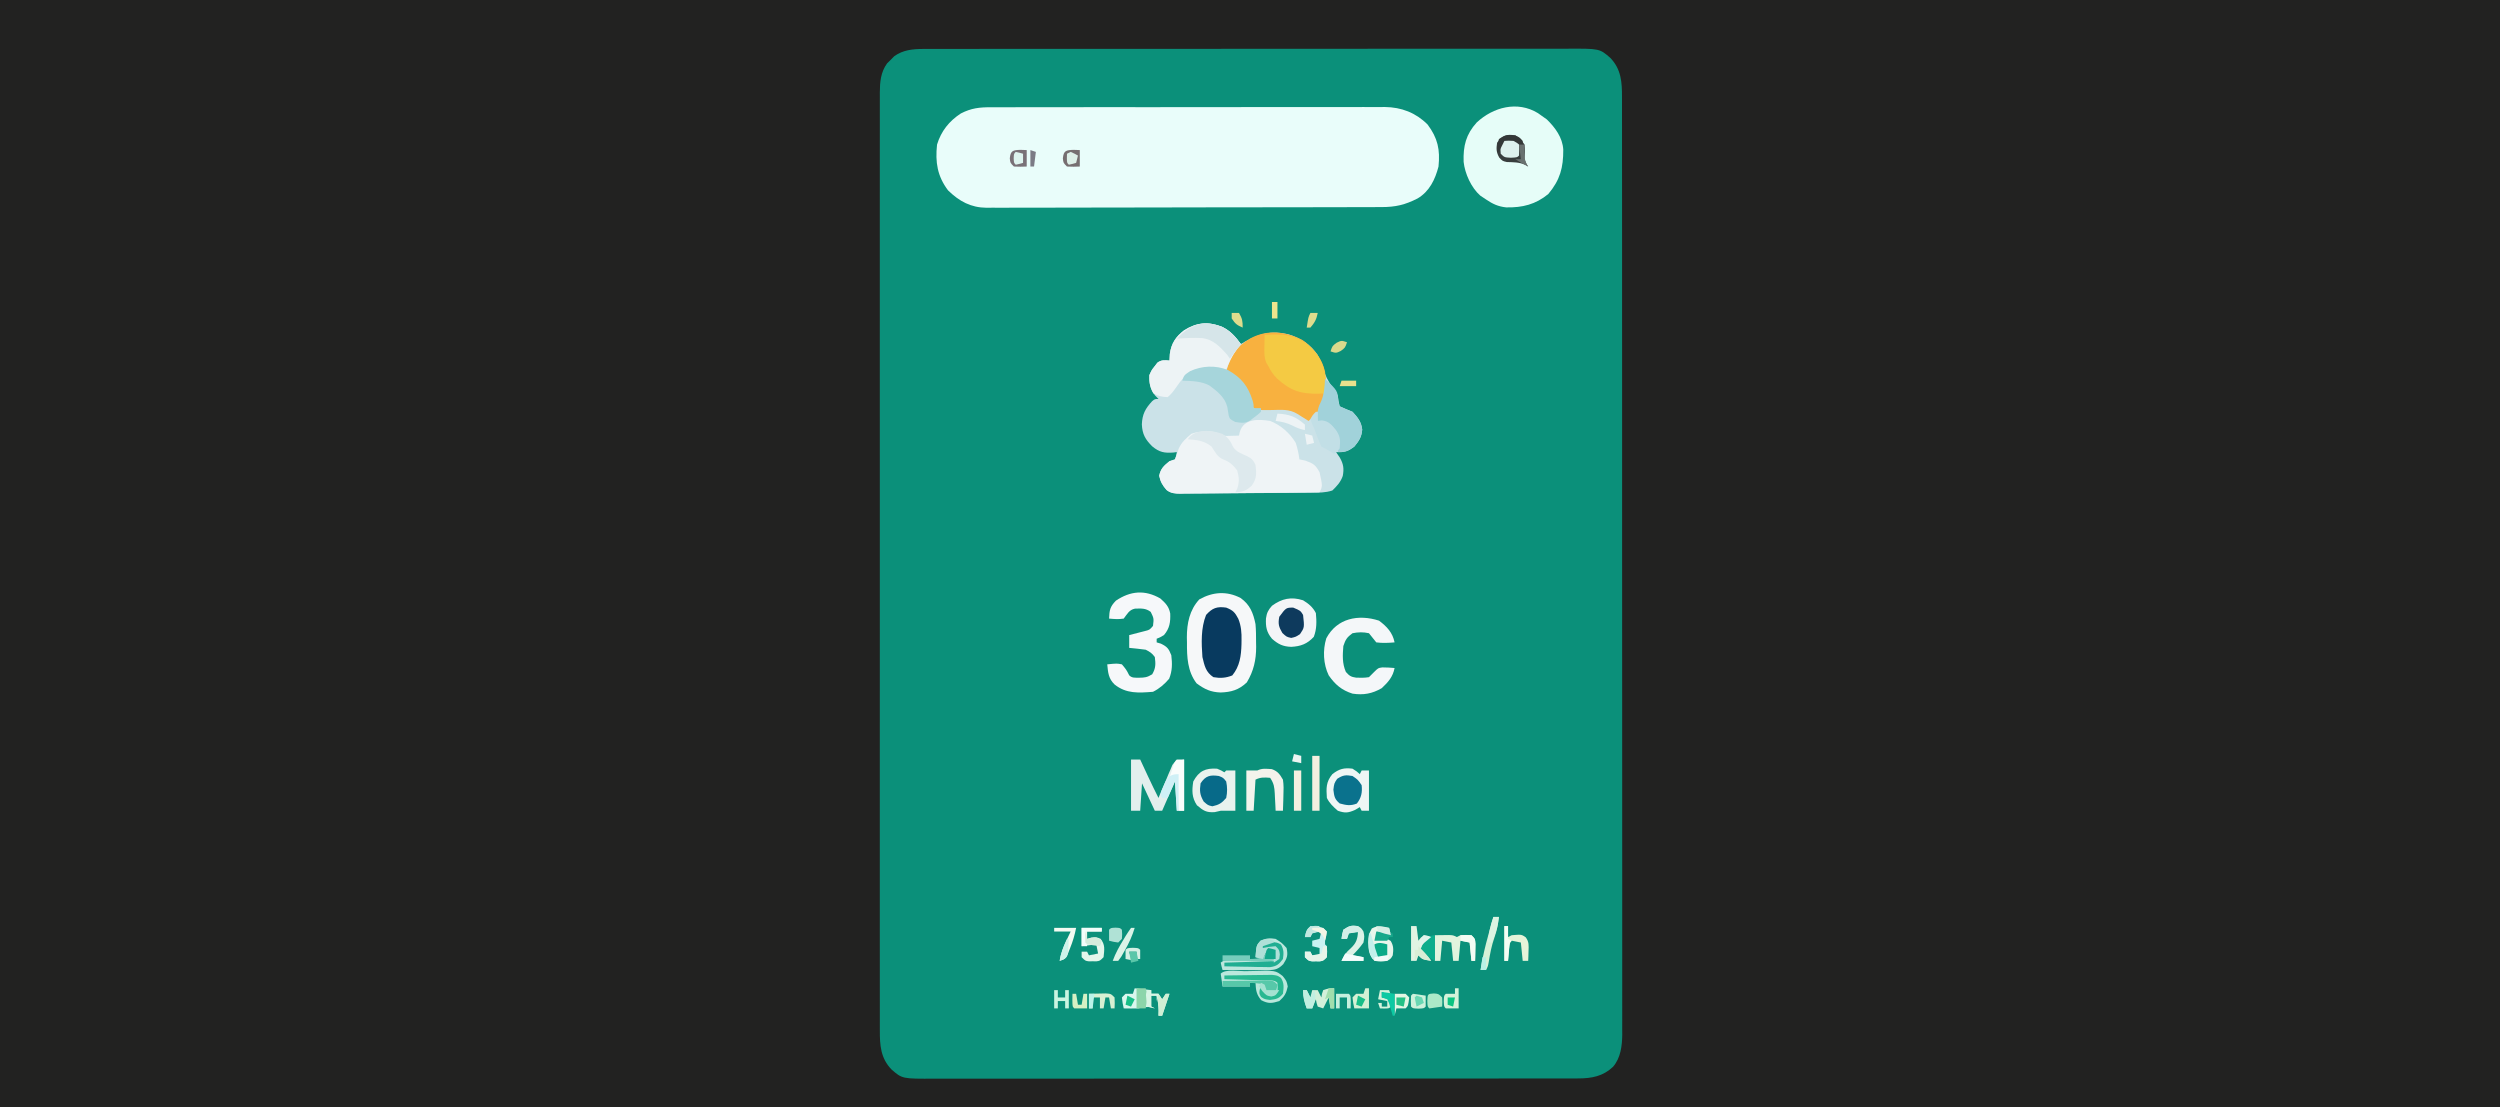 <?xml version="1.0" encoding="UTF-8"?>
<svg version="1.1" xmlns="http://www.w3.org/2000/svg" width="1366" height="605">
<rect width="100%" height="100%" fill="#333333" stroke="none"/>
<path d="M0 0 C450.78 0 901.56 0 1366 0 C1366 199.65 1366 399.3 1366 605 C915.22 605 464.44 605 0 605 C0 405.35 0 205.7 0 0 Z " fill="#222221" transform="translate(0,0)"/>
<path d="M0 0 C1.301 -0.006 2.601 -0.012 3.942 -0.018 C5.373 -0.014 6.804 -0.01 8.236 -0.006 C9.766 -0.009 11.295 -0.013 12.825 -0.018 C17.022 -0.028 21.219 -0.026 25.416 -0.022 C29.945 -0.019 34.474 -0.028 39.003 -0.036 C47.873 -0.048 56.743 -0.05 65.613 -0.048 C72.823 -0.046 80.033 -0.048 87.243 -0.052 C88.782 -0.053 88.782 -0.053 90.352 -0.054 C92.437 -0.055 94.521 -0.056 96.606 -0.058 C116.156 -0.068 135.705 -0.066 155.255 -0.06 C173.138 -0.055 191.021 -0.066 208.904 -0.085 C227.268 -0.105 245.632 -0.113 263.996 -0.109 C274.306 -0.107 284.615 -0.11 294.924 -0.124 C303.701 -0.136 312.477 -0.137 321.254 -0.125 C325.731 -0.119 330.208 -0.118 334.685 -0.13 C338.786 -0.141 342.886 -0.138 346.987 -0.124 C348.468 -0.121 349.949 -0.124 351.43 -0.132 C369.378 -0.222 369.378 -0.222 375.238 4.882 C381.194 11.042 381.668 18.17 381.624 26.337 C381.627 27.233 381.631 28.13 381.634 29.054 C381.642 32.063 381.636 35.072 381.63 38.081 C381.633 40.258 381.637 42.436 381.642 44.613 C381.652 50.6 381.65 56.587 381.646 62.574 C381.643 69.029 381.652 75.485 381.66 81.94 C381.673 94.588 381.674 107.236 381.672 119.884 C381.67 130.163 381.672 140.442 381.676 150.72 C381.677 152.197 381.678 153.673 381.678 155.15 C381.679 157.375 381.68 159.6 381.681 161.825 C381.689 182.514 381.694 203.202 381.689 223.891 C381.689 224.671 381.689 225.451 381.689 226.255 C381.688 230.208 381.687 234.161 381.686 238.114 C381.686 239.292 381.686 239.292 381.686 240.493 C381.686 242.081 381.685 243.669 381.685 245.256 C381.68 269.962 381.687 294.668 381.706 319.374 C381.727 347.13 381.737 374.887 381.733 402.643 C381.733 405.602 381.733 408.562 381.732 411.521 C381.732 412.25 381.732 412.978 381.732 413.729 C381.731 424.731 381.737 435.732 381.748 446.733 C381.76 459.245 381.761 471.756 381.749 484.267 C381.743 490.652 381.742 497.037 381.754 503.422 C381.765 509.266 381.762 515.109 381.748 520.953 C381.745 523.068 381.748 525.183 381.756 527.298 C381.766 530.173 381.757 533.046 381.744 535.921 C381.752 536.742 381.759 537.564 381.767 538.41 C381.708 544.64 380.937 551.271 376.742 556.146 C371.327 561.306 365.103 562.503 357.74 562.509 C356.439 562.515 355.138 562.521 353.798 562.527 C352.367 562.523 350.935 562.519 349.504 562.515 C347.974 562.518 346.444 562.522 344.914 562.527 C340.717 562.537 336.521 562.535 332.324 562.531 C327.795 562.528 323.266 562.537 318.737 562.545 C309.866 562.557 300.996 562.559 292.126 562.557 C284.916 562.555 277.706 562.557 270.497 562.561 C268.957 562.562 268.957 562.562 267.387 562.563 C265.303 562.564 263.218 562.565 261.133 562.566 C241.584 562.577 222.034 562.575 202.485 562.569 C184.602 562.564 166.719 562.575 148.835 562.594 C130.471 562.614 112.107 562.622 93.743 562.618 C83.434 562.616 73.124 562.619 62.815 562.633 C54.039 562.645 45.262 562.646 36.486 562.634 C32.009 562.628 27.532 562.627 23.055 562.639 C18.954 562.65 14.853 562.647 10.752 562.633 C9.271 562.63 7.79 562.632 6.309 562.64 C-11.639 562.731 -11.639 562.731 -17.499 557.627 C-23.457 551.465 -23.928 544.336 -23.882 536.167 C-23.885 535.269 -23.888 534.372 -23.891 533.447 C-23.898 530.436 -23.891 527.426 -23.884 524.415 C-23.887 522.236 -23.89 520.057 -23.894 517.878 C-23.902 511.887 -23.898 505.897 -23.892 499.906 C-23.887 493.446 -23.894 486.987 -23.9 480.527 C-23.908 468.604 -23.907 456.68 -23.902 444.756 C-23.897 433.741 -23.895 422.726 -23.898 411.711 C-23.898 410.98 -23.898 410.25 -23.898 409.497 C-23.899 406.532 -23.9 403.567 -23.9 400.601 C-23.906 372.782 -23.901 344.962 -23.89 317.142 C-23.881 292.423 -23.881 267.703 -23.891 242.984 C-23.902 215.215 -23.906 187.447 -23.9 159.678 C-23.899 156.718 -23.898 153.758 -23.898 150.798 C-23.898 150.069 -23.898 149.341 -23.897 148.59 C-23.895 137.581 -23.898 126.573 -23.903 115.564 C-23.909 103.048 -23.907 90.531 -23.896 78.015 C-23.891 71.626 -23.889 65.238 -23.896 58.849 C-23.902 53.004 -23.898 47.159 -23.888 41.314 C-23.885 39.196 -23.887 37.079 -23.891 34.961 C-23.897 32.088 -23.891 29.215 -23.882 26.342 C-23.887 25.516 -23.891 24.689 -23.896 23.837 C-23.858 18.031 -23.421 12.745 -19.931 7.891 C-19.275 7.248 -18.619 6.605 -17.943 5.942 C-16.978 4.958 -16.978 4.958 -15.994 3.954 C-11.191 0.5 -5.777 0.004 0 0 Z " fill="#0B907A" transform="translate(504.63,26.746)"/>
<path d="M0 0 C1.419 -0.008 1.419 -0.008 2.868 -0.016 C6.029 -0.031 9.19 -0.023 12.351 -0.016 C14.621 -0.022 16.892 -0.029 19.162 -0.037 C25.323 -0.055 31.485 -0.054 37.646 -0.048 C42.792 -0.045 47.939 -0.051 53.085 -0.057 C65.924 -0.072 78.762 -0.068 91.6 -0.056 C102.735 -0.046 113.87 -0.059 125.004 -0.083 C136.451 -0.108 147.899 -0.117 159.346 -0.111 C165.767 -0.107 172.188 -0.11 178.609 -0.127 C184.649 -0.142 190.689 -0.138 196.73 -0.12 C198.943 -0.116 201.156 -0.119 203.369 -0.13 C206.398 -0.143 209.426 -0.131 212.455 -0.114 C213.324 -0.123 214.192 -0.133 215.088 -0.143 C224.13 -0.035 232.006 2.976 238.418 9.388 C244.035 16.878 245.35 23.147 244.418 32.388 C242.587 39.463 239.466 46 232.98 49.825 C226.18 53.304 220.951 54.536 213.303 54.535 C212.359 54.539 211.415 54.542 210.442 54.546 C207.264 54.557 204.086 54.561 200.907 54.565 C198.634 54.571 196.361 54.578 194.088 54.585 C187.902 54.602 181.716 54.613 175.53 54.621 C171.666 54.626 167.802 54.632 163.939 54.638 C153.239 54.655 142.539 54.67 131.839 54.677 C129.063 54.679 126.286 54.681 123.51 54.683 C122.82 54.683 122.13 54.684 121.419 54.684 C110.244 54.693 99.069 54.718 87.894 54.75 C76.417 54.784 64.941 54.801 53.464 54.805 C47.022 54.807 40.58 54.816 34.137 54.841 C28.076 54.864 22.015 54.869 15.953 54.858 C13.729 54.858 11.506 54.864 9.282 54.878 C6.244 54.896 3.206 54.889 0.167 54.875 C-0.71 54.886 -1.587 54.897 -2.491 54.909 C-11.124 54.819 -17.422 51.411 -23.582 45.388 C-29.427 37.615 -30.617 30.035 -29.582 20.388 C-27.36 13.056 -22.978 7.559 -16.582 3.388 C-10.884 0.451 -6.357 -0.044 0 0 Z " fill="#E9FDFA" transform="translate(541.582,58.612)"/>
<path d="M0 0 C4.554 2.213 7.395 5.365 10.312 9.438 C11.051 9.004 11.79 8.571 12.551 8.125 C20.878 3.554 26.862 2.006 36.164 4.07 C43.074 6.183 48.181 9.449 52.312 15.438 C53.762 18.663 54.947 21.903 56.086 25.25 C57.581 29.136 59.677 32.159 62.113 35.504 C63.312 37.438 63.312 37.438 63.75 40.812 C63.936 41.679 64.121 42.545 64.312 43.438 C66.608 44.521 68.947 45.515 71.312 46.438 C74.205 49.558 76.141 51.928 76.625 56.188 C76.227 60.323 74.936 62.247 72.312 65.438 C68.894 68.067 66.607 68.806 62.312 68.438 C62.993 69.427 63.674 70.418 64.375 71.438 C66.393 75.004 66.753 77.498 65.996 81.508 C64.784 84.929 62.907 86.905 60.312 89.438 C56.568 90.686 53.059 90.617 49.157 90.646 C48.326 90.656 47.494 90.666 46.638 90.676 C43.886 90.706 41.135 90.727 38.383 90.746 C37.443 90.753 36.503 90.759 35.535 90.766 C30.563 90.799 25.59 90.823 20.618 90.843 C16.501 90.86 12.385 90.895 8.268 90.945 C3.298 91.005 -1.672 91.036 -6.642 91.046 C-8.536 91.054 -10.43 91.073 -12.324 91.102 C-14.974 91.141 -17.622 91.142 -20.273 91.135 C-21.054 91.155 -21.836 91.175 -22.641 91.195 C-25.567 91.156 -27.949 91.023 -30.295 89.163 C-32.499 86.642 -33.642 84.663 -34.312 81.375 C-33.474 77.436 -31.77 75.947 -28.688 73.438 C-27.203 72.942 -27.203 72.942 -25.688 72.438 C-24.954 70.422 -24.954 70.422 -24.688 68.438 C-25.244 68.519 -25.801 68.6 -26.375 68.684 C-31.382 69.098 -34.211 68.58 -38.125 65.312 C-41.877 61.576 -43.55 58.686 -43.777 53.309 C-43.562 47.77 -41.886 44.689 -38.16 40.652 C-36.688 39.438 -36.688 39.438 -34.688 39.438 C-35.327 38.778 -35.966 38.117 -36.625 37.438 C-39.148 33.768 -39.93 30.873 -39.688 26.438 C-38.438 23.625 -38.438 23.625 -36.688 21.438 C-36.234 20.839 -35.78 20.241 -35.312 19.625 C-33.072 17.987 -31.391 18.218 -28.688 18.438 C-28.626 17.262 -28.564 16.086 -28.5 14.875 C-27.734 9.091 -25.278 5.426 -20.672 1.891 C-13.685 -2.458 -7.658 -2.95 0 0 Z " fill="#CBE2E8" transform="translate(667.688,178.562)"/>
<path d="M0 0 C5.793 2.242 10.811 6.682 14 12 C14.986 14.972 15.592 17.898 16 21 C17.073 21.227 18.145 21.454 19.25 21.688 C23.547 23.191 24.814 24.048 27 28 C28.679 35.642 28.679 35.642 27 39 C16.395 39.139 5.79 39.246 -4.815 39.311 C-9.74 39.342 -14.664 39.385 -19.589 39.453 C-24.341 39.518 -29.094 39.554 -33.847 39.569 C-35.66 39.58 -37.473 39.602 -39.285 39.634 C-41.826 39.678 -44.364 39.684 -46.905 39.681 C-47.654 39.703 -48.403 39.724 -49.174 39.747 C-52.031 39.713 -54.311 39.552 -56.589 37.726 C-58.796 35.201 -59.953 33.232 -60.625 29.938 C-59.787 25.999 -58.083 24.509 -55 22 C-54.01 21.67 -53.02 21.34 -52 21 C-51.306 19.051 -50.615 17.1 -49.949 15.141 C-48.352 11.54 -45.981 9.546 -43 7 C-40.089 6.03 -38.098 5.835 -35.062 5.812 C-34.208 5.798 -33.353 5.784 -32.473 5.77 C-29.824 6.016 -28.349 6.819 -26 8 C-23.638 8.24 -23.638 8.24 -21.25 8.125 C-20.051 8.098 -20.051 8.098 -18.828 8.07 C-17.923 8.036 -17.923 8.036 -17 8 C-16.811 7.08 -16.811 7.08 -16.617 6.141 C-14.443 -1.399 -6.388 -1.023 0 0 Z " fill="#EFF4F6" transform="translate(694,230)"/>
<path d="M0 0 C0.826 0.59 0.826 0.59 1.668 1.191 C2.72 1.934 3.772 2.676 4.855 3.441 C9.436 7.92 13.428 13.323 13.836 19.898 C13.898 29.778 12.096 36.517 5.668 44.191 C-1.276 49.919 -8.472 51.673 -17.363 51.508 C-21.709 51.045 -24.754 49.628 -28.332 47.191 C-29.91 46.14 -29.91 46.14 -31.52 45.066 C-36.439 40.765 -39.92 33.06 -40.605 26.625 C-40.899 17.97 -39.35 11.647 -33.465 5.121 C-24.443 -3.269 -11.217 -6.864 0 0 Z " fill="#E6FDF8" transform="translate(840.332,61.809)"/>
<path d="M0 0 C5.867 4.361 10.288 9.819 12 17 C12.88 24.981 12.986 32.389 8 39 C6.414 40.828 4.815 42.386 3 44 C2.169 43.476 2.169 43.476 1.32 42.941 C0.596 42.486 -0.129 42.031 -0.875 41.562 C-1.594 41.11 -2.314 40.658 -3.055 40.191 C-7.613 37.4 -11.872 37.946 -17.059 38.039 C-24.804 38.125 -24.804 38.125 -27 37 C-28.125 34.672 -28.125 34.672 -29 31.75 C-31.617 23.938 -34.821 20.728 -42 17 C-39.569 8.547 -36.811 3.595 -29 -1 C-19.605 -6.158 -9.31 -5.007 0 0 Z " fill="#F8B13F" transform="translate(712,186)"/>
<path d="M0 0 C5.15 3.708 6.879 8.159 8.125 14.25 C8.425 17.546 8.45 20.817 8.438 24.125 C8.454 24.972 8.47 25.819 8.486 26.691 C8.492 33.841 7.113 39.984 3.375 46.125 C-0.985 50.243 -5.091 51.423 -10.938 51.625 C-16.333 51.445 -19.749 49.829 -24.062 46.625 C-29.044 40.097 -29.373 32.239 -29.312 24.312 C-29.332 23.388 -29.352 22.463 -29.373 21.51 C-29.368 13.827 -27.908 6.529 -22.562 0.75 C-15.168 -3.377 -7.573 -3.93 0 0 Z " fill="#F6F8F9" transform="translate(677.875,326.75)"/>
<path d="M0 0 C4.554 2.213 7.395 5.365 10.312 9.438 C9.549 10.448 8.786 11.459 8 12.5 C5.489 15.995 3.865 19.433 2.312 23.438 C1.323 23.391 0.333 23.345 -0.688 23.297 C-11.396 22.765 -11.396 22.765 -20.688 27.438 C-22.403 29.393 -23.915 31.374 -25.363 33.535 C-26.683 35.431 -27.9 36.971 -29.688 38.438 C-32.726 38.311 -34.867 37.918 -37.5 36.375 C-39.405 33.268 -39.814 30.015 -39.688 26.438 C-38.438 23.625 -38.438 23.625 -36.688 21.438 C-36.234 20.839 -35.78 20.241 -35.312 19.625 C-33.072 17.987 -31.391 18.218 -28.688 18.438 C-28.626 17.262 -28.564 16.086 -28.5 14.875 C-27.734 9.091 -25.278 5.426 -20.672 1.891 C-13.685 -2.458 -7.658 -2.95 0 0 Z " fill="#EDF3F5" transform="translate(667.688,178.562)"/>
<path d="M0 0 C2.841 2.539 4.702 4.392 5.41 8.215 C5.589 12.886 5.117 16.326 2 20 C-0.188 21.312 -0.188 21.312 -2 22 C-2 22.66 -2 23.32 -2 24 C-0.855 24.34 -0.855 24.34 0.312 24.688 C3.774 26.378 4.579 27.41 6 31 C6.55 35.581 6.586 39.581 4.812 43.875 C2.259 46.869 -0.471 49.235 -4 51 C-11.924 51.627 -18.616 52.107 -25 47 C-28.342 43.77 -28.564 40.53 -29 36 C-23.729 35.473 -23.729 35.473 -21 36 C-18.562 38.938 -18.562 38.938 -17 42 C-15.431 43.569 -13.859 43.245 -11.688 43.312 C-8.484 43.261 -7.232 43.141 -4.438 41.438 C-2.46 38.085 -2.513 35.825 -3 32 C-4.543 29.896 -5.681 29.159 -8 28 C-9.537 27.775 -11.08 27.592 -12.625 27.438 C-13.442 27.354 -14.26 27.27 -15.102 27.184 C-16.041 27.093 -16.041 27.093 -17 27 C-17 24.69 -17 22.38 -17 20 C-16.229 19.807 -15.458 19.613 -14.664 19.414 C-13.661 19.154 -12.658 18.893 -11.625 18.625 C-10.627 18.37 -9.63 18.115 -8.602 17.852 C-5.875 17.176 -5.875 17.176 -4 15 C-3.509 10.905 -3.509 10.905 -5.242 7.34 C-8.029 5.216 -10.468 5.475 -13.867 5.562 C-17.077 6.221 -18.05 8.484 -20 11 C-22.795 11.461 -25.146 11.238 -28 11 C-27.821 6.428 -27.506 4.518 -24.25 1.188 C-16.369 -4.117 -8.445 -4.872 0 0 Z " fill="#F6F8FA" transform="translate(634,327)"/>
<path d="M0 0 C9.593 -0.485 16.287 -0.547 23.895 5.508 C29.549 10.627 32.742 16.008 33.238 23.688 C33.249 27.135 33.176 30.557 33 34 C32.67 33.34 32.34 32.68 32 32 C30.822 32.052 30.822 32.052 29.621 32.105 C19.78 32.359 14.002 30.441 6.727 23.77 C4.69 21.683 3.275 19.621 2 17 C1.649 16.432 1.299 15.863 0.938 15.277 C-0.334 12.188 -0.192 9.576 -0.125 6.25 C-0.098 4.494 -0.098 4.494 -0.07 2.703 C-0.047 1.811 -0.024 0.919 0 0 Z " fill="#F4CA43" transform="translate(691,183)"/>
<path d="M0 0 C4.264 3.198 7.421 6.504 8.5 11.875 C5.121 12.165 1.869 12.33 -1.5 11.875 C-2.858 10.229 -4.193 8.562 -5.5 6.875 C-8.604 6.173 -11.388 6.246 -14.5 6.875 C-17.532 9.073 -18.317 10.325 -19.5 13.875 C-19.901 18.861 -20.16 23.375 -18.125 28 C-16.287 30.121 -15.279 30.768 -12.512 31.148 C-10.086 31.254 -7.899 31.27 -5.5 30.875 C-4.675 30.05 -3.85 29.225 -3 28.375 C-0.5 25.875 -0.5 25.875 1.801 25.543 C4.053 25.56 6.259 25.655 8.5 25.875 C7.591 30.685 5.017 33.588 1.5 36.875 C-3.725 39.931 -8.569 40.783 -14.5 39.875 C-20.417 37.995 -23.999 34.921 -27.5 29.875 C-30.462 23.753 -30.823 16.16 -28.812 9.648 C-22.993 -1.36 -11.28 -3.626 0 0 Z " fill="#F4F7F9" transform="translate(753.5,339.125)"/>
<path d="M0 0 C3.691 1.459 4.783 2.58 6.621 6.129 C8.192 10.005 8.461 13.724 8.375 17.875 C8.366 18.574 8.358 19.273 8.349 19.993 C8.168 26.385 7.432 32.027 3.312 37.062 C-0.166 38.473 -3.308 38.669 -7 38 C-11.219 35.224 -11.86 31.756 -13 27 C-13.554 19.313 -13.871 11.247 -11 4 C-7.583 0.203 -5.049 -0.736 0 0 Z " fill="#083A5F" transform="translate(670,332)"/>
<path d="M0 0 C3 1.807 5.406 3.812 7 7 C7.417 11.526 7.511 15.666 5.875 19.938 C2.329 23.838 -1.326 25.176 -6.5 25.438 C-10.985 25.271 -13.587 24.007 -17 21 C-19.964 17.443 -20.493 14.421 -20.273 9.922 C-19.839 6.87 -19.057 5.314 -17 3 C-11.624 -0.963 -6.41 -2.082 0 0 Z " fill="#F3F5F7" transform="translate(712,328)"/>
<path d="M0 0 C7.46 4.264 11 8.714 13.566 16.836 C14.082 18.824 14.082 18.824 14.082 20.824 C15.402 20.824 16.722 20.824 18.082 20.824 C18.082 21.484 18.082 22.144 18.082 22.824 C16.438 24.332 16.438 24.332 14.27 25.949 C13.562 26.488 12.854 27.027 12.125 27.582 C9.249 29.331 7.296 28.855 4.02 28.387 C1.082 26.824 1.082 26.824 0.461 24.934 C0.201 23.358 -0.057 21.783 -0.312 20.207 C-1.685 14.804 -5.795 11.661 -10.105 8.449 C-14.7 6.028 -19.821 6.009 -24.918 5.824 C-23.918 2.824 -23.918 2.824 -20.668 0.637 C-14.121 -2.379 -6.699 -2.699 0 0 Z " fill="#A6D5DB" transform="translate(670.918,202.176)"/>
<path d="M0 0 C2.375 1 2.375 1 4 2 C4.33 1.67 4.66 1.34 5 1 C6.65 1 8.3 1 10 1 C10 8.26 10 15.52 10 23 C7.333 23 4.667 23 2 23 C0.907 23.247 -0.186 23.495 -1.312 23.75 C-5.939 24.064 -7.501 22.929 -11 20 C-13.828 15.758 -13.781 11.981 -13 7 C-9.898 1.235 -6.347 -0.381 0 0 Z " fill="#E9F2EE" transform="translate(665,420)"/>
<path d="M0 0 C2.375 1.5 2.375 1.5 4 3 C4.33 2.34 4.66 1.68 5 1 C6.32 1 7.64 1 9 1 C9 8.26 9 15.52 9 23 C7.68 23 6.36 23 5 23 C4.67 22.34 4.34 21.68 4 21 C2.701 21.773 2.701 21.773 1.375 22.562 C-2.514 24.219 -4.029 24.352 -8 23 C-10.527 20.81 -12.5 19 -14 16 C-14.347 10.706 -14.524 7.253 -11 3 C-7.336 0.128 -4.623 -0.59 0 0 Z " fill="#EEF6F5" transform="translate(739,420)"/>
<path d="M0 0 C6.846 6.486 6.846 6.486 7.188 12.062 C7.456 13.032 7.724 14.001 8 15 C10.296 16.083 12.635 17.078 15 18 C17.892 21.121 19.828 23.49 20.312 27.75 C19.915 31.886 18.624 33.809 16 37 C12.564 39.577 11.399 40 7 40 C7.035 39.408 7.07 38.817 7.105 38.207 C7.274 33.279 7.259 29.983 4 26 C1.082 24.055 -0.625 23.547 -4 23 C-4.229 19.181 -4.325 16.635 -2.562 13.188 C-0.446 8.87 -0.272 4.751 0 0 Z " fill="#A1D2DA" transform="translate(724,207)"/>
<path d="M0 0 C1.65 0 3.3 0 5 0 C5.471 1.013 5.941 2.026 6.426 3.07 C7.055 4.422 7.684 5.773 8.312 7.125 C8.621 7.79 8.93 8.455 9.248 9.141 C11.104 13.126 13.014 17.077 15 21 C15.246 20.399 15.493 19.799 15.747 19.18 C16.874 16.465 18.03 13.764 19.188 11.062 C19.769 9.644 19.769 9.644 20.361 8.197 C20.751 7.298 21.141 6.399 21.543 5.473 C21.894 4.64 22.245 3.807 22.606 2.949 C24 1 24 1 29 0 C29 9.24 29 18.48 29 28 C27.68 28 26.36 28 25 28 C24.67 22.72 24.34 17.44 24 12 C21.69 17.28 19.38 22.56 17 28 C15.68 28 14.36 28 13 28 C10.69 23.05 8.38 18.1 6 13 C5.67 17.95 5.34 22.9 5 28 C3.35 28 1.7 28 0 28 C0 18.76 0 9.52 0 0 Z " fill="#E2EFED" transform="translate(618,415)"/>
<path d="M0 0 C1.359 -0.016 2.718 -0.044 4.076 -0.082 C16.803 -0.439 16.803 -0.439 20.751 2.686 C22.864 5.35 22.864 5.35 23.489 8.35 C22.703 12.124 21.738 13.771 18.864 16.35 C14.749 17.622 12.835 17.857 8.989 15.85 C6.317 12.707 6.098 10.409 5.864 6.35 C4.874 6.35 3.884 6.35 2.864 6.35 C2.864 7.01 2.864 7.67 2.864 8.35 C-2.086 8.35 -7.036 8.35 -12.136 8.35 C-12.466 6.04 -12.796 3.73 -13.136 1.35 C-10.523 -1.263 -3.54 0.031 0 0 Z " fill="#BAE8DC" transform="translate(680.136,530.65)"/>
<path d="M0 0 C3.347 2.075 4.279 3.754 5.961 7.234 C7.805 9.933 10.369 10.761 13.285 12.059 C15.87 13.293 16.956 14.308 18.125 16.938 C18.727 21.6 18.859 24.547 16 28.375 C12.875 31.16 11.245 31.746 7.125 31.938 C7.651 30.917 7.651 30.917 8.188 29.875 C9.403 26.067 9.158 23.792 8.125 19.938 C5.785 17.013 4.094 15.292 0.562 14 C-2.863 12.507 -3.861 10.022 -5.875 6.938 C-9.968 3.641 -13.786 3.369 -18.875 2.938 C-14.99 -2.889 -6.187 -2.183 0 0 Z " fill="#DDE9ED" transform="translate(667.875,237.062)"/>
<path d="M0 0 C3.375 2.125 3.375 2.125 6 5 C6.823 8.948 6.37 10.425 4.188 13.812 C1.49 16.51 -0.129 16.966 -3.911 17.114 C-5.068 17.108 -6.226 17.103 -7.418 17.098 C-8.672 17.094 -9.925 17.091 -11.217 17.088 C-12.527 17.08 -13.837 17.071 -15.188 17.062 C-16.523 17.057 -17.858 17.053 -19.193 17.049 C-22.462 17.037 -25.731 17.021 -29 17 C-29.562 15.062 -29.562 15.062 -30 13 C-28.168 11.168 -25.243 11.761 -22.777 11.684 C-21.517 11.642 -20.257 11.6 -18.959 11.557 C-17.618 11.517 -16.278 11.477 -14.938 11.438 C-13.593 11.394 -12.249 11.351 -10.904 11.307 C-7.603 11.2 -4.302 11.098 -1 11 C-1 9.35 -1 7.7 -1 6 C-2.95 6.195 -2.95 6.195 -5 7 C-6.284 8.984 -6.284 8.984 -7 11 C-8.32 10.67 -9.64 10.34 -11 10 C-10.516 3.593 -10.516 3.593 -8.312 1.062 C-5.195 -0.37 -3.405 -0.545 0 0 Z " fill="#BBE7DD" transform="translate(697,513)"/>
<path d="M0 0 C4.652 2.261 7.236 5.335 10.312 9.438 C8.332 12.078 6.353 14.717 4.312 17.438 C3.838 16.736 3.364 16.035 2.875 15.312 C-0.924 11.05 -4.728 6.962 -10.667 6.175 C-15.355 5.923 -20.006 6.127 -24.688 6.438 C-17.218 -1.22 -10.24 -3.999 0 0 Z " fill="#D6E5E9" transform="translate(667.688,178.562)"/>
<path d="M0 0 C3.274 1.174 4.321 2.761 6.07 5.742 C6.534 8.702 6.45 11.569 6.32 14.555 C6.302 15.343 6.284 16.131 6.266 16.943 C6.219 18.877 6.147 20.81 6.07 22.742 C4.75 22.742 3.43 22.742 2.07 22.742 C2.021 21.694 1.972 20.646 1.922 19.566 C1.847 18.187 1.771 16.809 1.695 15.43 C1.664 14.739 1.633 14.049 1.602 13.338 C1.389 9.672 1.151 7.863 -0.93 4.742 C-4.009 4.486 -6.141 4.348 -8.93 5.742 C-9.26 11.352 -9.59 16.962 -9.93 22.742 C-11.25 22.742 -12.57 22.742 -13.93 22.742 C-13.93 15.482 -13.93 8.222 -13.93 0.742 C-11.95 0.742 -9.97 0.742 -7.93 0.742 C-5.243 -0.601 -2.933 -0.19 0 0 Z " fill="#F3F3EC" transform="translate(694.93,420.258)"/>
<path d="M0 0 C2.938 2 2.938 2 5 5 C5.444 8.934 4.829 11.948 2.375 15.062 C-1.118 16.441 -3.418 15.977 -7 15 C-9.82 12.635 -9.979 11.172 -10.438 7.5 C-10 4 -10 4 -8.375 1.562 C-5.243 -0.498 -3.685 -0.677 0 0 Z " fill="#0A728D" transform="translate(739,424)"/>
<path d="M0 0 C2.875 2 2.875 2 5 5 C5.329 7.721 5.131 10.243 5 13 C5.863 15.406 5.863 15.406 7 17 C6.444 16.678 5.889 16.355 5.316 16.023 C2.02 14.567 -1.095 14.657 -4.66 14.539 C-7 14 -7 14 -8.781 12.148 C-10.455 9.198 -10.487 7.34 -10 4 C-7.225 -0.056 -4.805 -0.883 0 0 Z " fill="#383D3D" transform="translate(828,74)"/>
<path d="M0 0 C2.375 0.938 2.375 0.938 4 3 C4.632 6.121 4.653 8.881 4 12 C1.584 14.83 0.047 15.77 -3.562 16.562 C-6 16 -6 16 -8.312 13.938 C-10.422 10.266 -10.607 8.174 -10 4 C-7.248 -0.127 -4.822 -0.703 0 0 Z " fill="#076A89" transform="translate(666,424)"/>
<path d="M0 0 C0.33 1.32 0.66 2.64 1 4 C-1.64 3.67 -4.28 3.34 -7 3 C-7 3.99 -7 4.98 -7 6 C-6.072 5.938 -5.144 5.876 -4.188 5.812 C-1 6 -1 6 0.875 7.125 C2.529 9.881 2.394 11.851 2 15 C0.938 16.875 0.938 16.875 -1 18 C-4.5 18.5 -4.5 18.5 -8 18 C-11.048 15.05 -11.245 12.005 -11.438 7.938 C-11.32 4.646 -11.121 3.207 -9.438 0.312 C-6.012 -1.532 -3.704 -0.855 0 0 Z " fill="#E8F6EB" transform="translate(759,507)"/>
<path d="M0 0 C0.33 0 0.66 0 1 0 C1 1.65 1 3.3 1 5 C2.083 4.845 2.083 4.845 3.188 4.688 C7.166 5.13 8.445 7.031 11 10 C13.463 13.695 13.39 15.633 13 20 C11.5 21.938 11.5 21.938 10 23 C9.216 22.526 8.432 22.051 7.625 21.562 C6.111 20.661 4.576 19.788 3 19 C2 16.891 2 16.891 1 14.25 C0.67 13.389 0.34 12.528 0 11.641 C-0.33 10.769 -0.66 9.898 -1 9 C-1.398 8.114 -1.797 7.229 -2.207 6.316 C-2.469 5.552 -2.73 4.788 -3 4 C-1.688 1.688 -1.688 1.688 0 0 Z " fill="#C2DFE6" transform="translate(719,225)"/>
<path d="M0 0 C2.97 0.33 5.94 0.66 9 1 C9 1.66 9 2.32 9 3 C10.32 3 11.64 3 13 3 C13.99 4.485 13.99 4.485 15 6 C15.66 5.01 16.32 4.02 17 3 C17.66 3 18.32 3 19 3 C17.667 7 16.333 11 15 15 C14.34 15 13.68 15 13 15 C13.021 14.113 13.041 13.226 13.062 12.312 C13.007 9.378 12.669 6.845 12 4 C11.01 4 10.02 4 9 4 C9 5.98 9 7.96 9 10 C9.66 10.33 10.32 10.66 11 11 C10.443 10.814 9.886 10.629 9.312 10.438 C6.553 9.915 4.75 10.437 2 11 C-0.673 11.09 -3.324 11.045 -6 11 C-6.625 8.125 -6.625 8.125 -7 5 C-6.34 4.34 -5.68 3.68 -5 3 C-3.68 3 -2.36 3 -1 3 C-0.67 2.01 -0.34 1.02 0 0 Z " fill="#D9F7EE" transform="translate(620,540)"/>
<path d="M0 0 C3.94 1.659 3.94 1.659 5.375 4 C6.138 10.869 6.138 10.869 3.688 14.5 C1.375 16 1.375 16 -1.125 16.562 C-3.625 16 -3.625 16 -5.938 13.875 C-7.94 10.464 -8.354 8.886 -7.625 5 C-3.902 0 -3.902 0 0 0 Z " fill="#0E3A5D" transform="translate(706.625,332)"/>
<path d="M0 0 C1.609 -0.021 3.217 -0.041 4.875 -0.062 C5.78 -0.074 6.685 -0.086 7.617 -0.098 C10 0 10 0 12 1 C12.66 0.67 13.32 0.34 14 0 C17 -0.188 17 -0.188 20 0 C22 2 22 2 22.195 4.82 C22.172 5.911 22.149 7.001 22.125 8.125 C22.107 9.221 22.089 10.316 22.07 11.445 C22.047 12.288 22.024 13.131 22 14 C21.34 14 20.68 14 20 14 C19.505 9.05 19.505 9.05 19 4 C16.525 3.505 16.525 3.505 14 3 C13.67 6.63 13.34 10.26 13 14 C12.01 14 11.02 14 10 14 C9.67 10.7 9.34 7.4 9 4 C7.35 3.67 5.7 3.34 4 3 C3.67 6.63 3.34 10.26 3 14 C2.01 14 1.02 14 0 14 C0 9.38 0 4.76 0 0 Z " fill="#E2F4DE" transform="translate(784,511)"/>
<path d="M0 0 C1.32 0 2.64 0 4 0 C4 9.9 4 19.8 4 30 C2.68 30 1.36 30 0 30 C0 20.1 0 10.2 0 0 Z " fill="#F4F0E0" transform="translate(717,413)"/>
<path d="M0 0 C3.63 0 7.26 0 11 0 C11 0.66 11 1.32 11 2 C8.36 2 5.72 2 3 2 C3 3.32 3 4.64 3 6 C4.114 5.66 4.114 5.66 5.25 5.312 C8 5 8 5 10.312 5.938 C13.008 9.232 12.398 11.822 12 16 C10 18 10 18 8.125 18.266 C7.424 18.26 6.723 18.255 6 18.25 C4.948 18.258 4.948 18.258 3.875 18.266 C2 18 2 18 0 16 C0 15.01 0 14.02 0 13 C0.99 13 1.98 13 3 13 C3.33 13.66 3.66 14.32 4 15 C5.65 14.67 7.3 14.34 9 14 C8.67 12.35 8.34 10.7 8 9 C5.36 9.33 2.72 9.66 0 10 C0 6.7 0 3.4 0 0 Z " fill="#E4F6EB" transform="translate(591,507)"/>
<path d="M0 0 C6.462 0.462 6.462 0.462 9 3 C8.625 5.5 8.625 5.5 8 8 C8 8.66 8 9.32 8 10 C8.33 10.33 8.66 10.66 9 11 C9.188 13.938 9.188 13.938 9 17 C7 19 7 19 5.125 19.266 C4.424 19.26 3.723 19.255 3 19.25 C1.948 19.258 1.948 19.258 0.875 19.266 C-1 19 -1 19 -3 17 C-3 16.01 -3 15.02 -3 14 C-2.01 14 -1.02 14 0 14 C0.33 14.66 0.66 15.32 1 16 C2.32 16 3.64 16 5 16 C5 14.68 5 13.36 5 12 C3.68 11.67 2.36 11.34 1 11 C1 10.01 1 9.02 1 8 C2.32 7.67 3.64 7.34 5 7 C5.33 5.68 5.66 4.36 6 3 C3.527 3.344 3.527 3.344 1 4 C0.67 4.66 0.34 5.32 0 6 C-0.99 6 -1.98 6 -3 6 C-2.427 3.133 -2.139 2.139 0 0 Z " fill="#C9F2F2" transform="translate(716,506)"/>
<path d="M0 0 C1.32 0 2.64 0 4 0 C4 9.24 4 18.48 4 28 C3.01 28 2.02 28 1 28 C0.67 21.73 0.34 15.46 0 9 C-1.32 9.33 -2.64 9.66 -4 10 C-3.524 8.52 -3.044 7.041 -2.562 5.562 C-2.296 4.739 -2.029 3.915 -1.754 3.066 C-1 1 -1 1 0 0 Z " fill="#F9FDFC" transform="translate(643,415)"/>
<path d="M0 0 C4.075 -0.074 8.15 -0.129 12.225 -0.165 C13.611 -0.18 14.998 -0.2 16.384 -0.226 C18.377 -0.263 20.37 -0.278 22.363 -0.293 C23.563 -0.309 24.762 -0.324 25.997 -0.341 C29 0 29 0 30.887 1.3 C32.786 4.202 32.418 6.656 32 10 C29.767 12.663 28.38 12.953 24.938 13.375 C22 13 22 13 20.062 11.75 C19 10 19 10 19.312 7.812 C19.653 6.915 19.653 6.915 20 6 C20.392 6.66 20.784 7.32 21.188 8 C22.849 10.273 22.849 10.273 25.625 10.312 C27.951 10.252 27.951 10.252 29 9 C29.167 6.5 29.167 6.5 29 4 C27.168 2.168 24.243 2.761 21.777 2.684 C19.887 2.621 19.887 2.621 17.959 2.557 C16.618 2.517 15.278 2.477 13.938 2.438 C12.593 2.394 11.249 2.351 9.904 2.307 C6.603 2.2 3.302 2.098 0 2 C0 1.34 0 0.68 0 0 Z " fill="#28B891" transform="translate(669,533)"/>
<path d="M0 0 C0.99 0 1.98 0 3 0 C3.33 2.64 3.66 5.28 4 8 C4.412 7.484 4.825 6.969 5.25 6.438 C5.827 5.963 6.405 5.489 7 5 C9.188 5.312 9.188 5.312 11 6 C9.35 7.65 7.7 9.3 6 11 C7.372 13.954 8.989 16.44 11 19 C6.25 18.25 6.25 18.25 4 16 C3.67 16.99 3.34 17.98 3 19 C2.01 19 1.02 19 0 19 C0 12.73 0 6.46 0 0 Z " fill="#E0F4E3" transform="translate(771,506)"/>
<path d="M0 0 C1.812 1.125 1.812 1.125 3 3 C3.562 5.75 3.562 5.75 3 9 C1.224 11.563 -0.804 13.791 -3 16 C-1.02 16.33 0.96 16.66 3 17 C3 17.66 3 18.32 3 19 C-0.96 19 -4.92 19 -9 19 C-7.287 15.573 -6.609 14.448 -3.938 12.125 C-0.978 9.302 -0.198 7.163 0 3 C-1.65 3.33 -3.3 3.66 -5 4 C-5.33 4.99 -5.66 5.98 -6 7 C-6.99 7 -7.98 7 -9 7 C-8.688 4.625 -8.688 4.625 -8 2 C-4.767 -0.155 -3.748 -0.469 0 0 Z " fill="#DBF2E7" transform="translate(742,506)"/>
<path d="M0 0 C3.562 0.312 3.562 0.312 5.5 1.438 C7.092 4.248 7.016 6.14 6.562 9.312 C4.363 12.254 3.211 13.215 -0.462 13.767 C-1.614 13.746 -2.766 13.725 -3.953 13.703 C-5.204 13.69 -6.454 13.677 -7.742 13.664 C-9.695 13.614 -9.695 13.614 -11.688 13.562 C-13.005 13.544 -14.322 13.526 -15.68 13.508 C-18.933 13.461 -22.185 13.395 -25.438 13.312 C-25.438 12.652 -25.438 11.992 -25.438 11.312 C-24.173 11.275 -24.173 11.275 -22.883 11.237 C-19.765 11.142 -16.647 11.042 -13.53 10.94 C-12.178 10.897 -10.827 10.855 -9.476 10.815 C-7.537 10.758 -5.599 10.693 -3.66 10.629 C-2.492 10.592 -1.325 10.556 -0.121 10.518 C2.48 10.612 2.48 10.612 3.562 9.312 C3.729 6.812 3.729 6.812 3.562 4.312 C2.378 2.897 2.378 2.897 -1 3.25 C-2.134 3.271 -3.269 3.291 -4.438 3.312 C-5.098 4.633 -5.758 5.952 -6.438 7.312 C-5.673 2.469 -5.308 0.483 0 0 Z " fill="#20AE92" transform="translate(694.438,514.688)"/>
<path d="M0 0 C0 3.63 0 7.26 0 11 C-0.66 11 -1.32 11 -2 11 C-2.33 9.02 -2.66 7.04 -3 5 C-3.99 6.98 -4.98 8.96 -6 11 C-6.99 10.67 -7.98 10.34 -9 10 C-9.688 7.938 -9.688 7.938 -10 6 C-10.66 7.65 -11.32 9.3 -12 11 C-12.99 11 -13.98 11 -15 11 C-16.316 7.38 -17 4.904 -17 1 C-16.34 1 -15.68 1 -15 1 C-14.34 2.32 -13.68 3.64 -13 5 C-12.67 3.68 -12.34 2.36 -12 1 C-11.01 1 -10.02 1 -9 1 C-8.34 2.32 -7.68 3.64 -7 5 C-6.897 4.361 -6.794 3.721 -6.688 3.062 C-6.461 2.382 -6.234 1.701 -6 1 C-3 0 -3 0 0 0 Z " fill="#D2F0DA" transform="translate(729,540)"/>
<path d="M0 0 C0.66 0 1.32 0 2 0 C2 1.98 2 3.96 2 6 C2.66 5.67 3.32 5.34 4 5 C9.342 4.545 9.342 4.545 11.68 6.16 C13.524 8.73 13.298 10.562 13.188 13.688 C13.16 14.681 13.133 15.675 13.105 16.699 C13.071 17.458 13.036 18.218 13 19 C12.01 19 11.02 19 10 19 C9.67 15.7 9.34 12.4 9 9 C7.344 8.618 5.675 8.286 4 8 C2.337 9.663 2.64 11.783 2.438 14.062 C2.312 15.441 2.312 15.441 2.184 16.848 C2.123 17.558 2.062 18.268 2 19 C1.34 19 0.68 19 0 19 C0 12.73 0 6.46 0 0 Z " fill="#E5F4D9" transform="translate(822,506)"/>
<path d="M0 0 C3.951 -0.049 7.902 -0.086 11.853 -0.11 C13.859 -0.125 15.865 -0.15 17.871 -0.176 C19.128 -0.182 20.385 -0.189 21.68 -0.195 C22.842 -0.206 24.005 -0.216 25.203 -0.227 C28 0 28 0 30 2 C29.625 4.125 29.625 4.125 29 6 C27.35 6 25.7 6 24 6 C23.814 5.361 23.629 4.721 23.438 4.062 C22.058 1.579 22.058 1.579 18.375 1.25 C17.261 1.167 16.148 1.085 15 1 C15 1.66 15 2.32 15 3 C10.05 3 5.1 3 0 3 C0 2.01 0 1.02 0 0 Z " fill="#57C8A9" transform="translate(668,536)"/>
<path d="M0 0 C1.32 0.33 2.64 0.66 4 1 C4.043 2.666 4.041 4.334 4 6 C3 7 3 7 0.316 7.114 C-0.852 7.108 -2.019 7.103 -3.223 7.098 C-4.483 7.094 -5.743 7.091 -7.041 7.088 C-8.382 7.08 -9.722 7.071 -11.062 7.062 C-12.407 7.057 -13.751 7.053 -15.096 7.049 C-18.397 7.037 -21.699 7.021 -25 7 C-25 6.01 -25 5.02 -25 4 C-20.05 4 -15.1 4 -10 4 C-10 4.66 -10 5.32 -10 6 C-6.599 5.896 -6.599 5.896 -3 5 C-1.009 2.575 -1.009 2.575 0 0 Z " fill="#76CDBC" transform="translate(693,518)"/>
<path d="M0 0 C6.577 0.577 6.577 0.577 8 2 C8.125 5.5 8.125 5.5 8 9 C7 10 7 10 3.562 10.188 C0 10 0 10 -2 8 C-2.25 5 -2.25 5 -2 2 C-1.34 1.34 -0.68 0.68 0 0 Z " fill="#DEF1EE" transform="translate(822,76)"/>
<path d="M0 0 C1.32 0 2.64 0 4 0 C4 7.26 4 14.52 4 22 C2.68 22 1.36 22 0 22 C0 14.74 0 7.48 0 0 Z " fill="#F4F0E0" transform="translate(707,421)"/>
<path d="M0 0 C0.99 0 1.98 0 3 0 C2.577 3.976 1.907 7.481 0.562 11.25 C-0.999 15.675 -1.829 20.088 -2.57 24.715 C-3 27 -3 27 -4 29 C-4.99 29 -5.98 29 -7 29 C-5.539 19.098 -2.766 9.597 0 0 Z " fill="#D7F1D7" transform="translate(816,501)"/>
<path d="M0 0 C1.671 0.062 1.671 0.062 3.375 0.125 C3.375 3.095 3.375 6.065 3.375 9.125 C0 9.25 0 9.25 -3.625 9.125 C-5.625 7.125 -5.625 7.125 -5.875 4.625 C-5.451 0.38 -4.127 0.142 0 0 Z " fill="#797177" transform="translate(557.625,81.875)"/>
<path d="M0 0 C0.66 0 1.32 0 2 0 C2 3.63 2 7.26 2 11 C-0.64 11 -3.28 11 -6 11 C-6.625 8.125 -6.625 8.125 -7 5 C-6.34 4.34 -5.68 3.68 -5 3 C-3.68 3 -2.36 3 -1 3 C-0.67 2.01 -0.34 1.02 0 0 Z " fill="#D2F0D4" transform="translate(746,540)"/>
<path d="M0 0 C1.671 0.062 1.671 0.062 3.375 0.125 C3.375 3.095 3.375 6.065 3.375 9.125 C0 9.25 0 9.25 -3.625 9.125 C-5.625 7.125 -5.625 7.125 -5.875 4.625 C-5.451 0.38 -4.127 0.142 0 0 Z " fill="#766E70" transform="translate(586.625,81.875)"/>
<path d="M0 0 C0 4.62 0 9.24 0 14 C-3.563 12.218 -5.356 10.832 -8 8 C-6.483 4.46 -4.247 0 0 0 Z " fill="#0BAD8C" transform="translate(784,511)"/>
<path d="M0 0 C0.66 0 1.32 0 2 0 C2 3.63 2 7.26 2 11 C-0.333 11.042 -2.667 11.041 -5 11 C-6 10 -6 10 -6.125 7 C-6 4 -6 4 -5 3 C-3.334 2.959 -1.666 2.957 0 3 C0 2.01 0 1.02 0 0 Z " fill="#D3F2DA" transform="translate(795,540)"/>
<path d="M0 0 C3.96 0 7.92 0 12 0 C11.178 4.112 10.188 7.403 8.625 11.25 C8.205 12.307 7.785 13.364 7.352 14.453 C6 17 6 17 3 18 C3.628 14.051 4.865 10.801 6.562 7.188 C7.018 6.212 7.473 5.236 7.941 4.23 C8.291 3.494 8.64 2.758 9 2 C6.03 2 3.06 2 0 2 C0 1.34 0 0.68 0 0 Z " fill="#F4FAF2" transform="translate(576,507)"/>
<path d="M0 0 C6.587 0.347 10.002 1.626 15 6 C15 6.99 15 7.98 15 9 C12.394 8.499 10.505 7.742 8.125 6.5 C5.005 5.002 2.417 4.407 -1 4 C-0.67 2.68 -0.34 1.36 0 0 Z " fill="#EDF3F5" transform="translate(698,226)"/>
<path d="M0 0 C0 6.6 0 13.2 0 20 C-0.33 20 -0.66 20 -1 20 C-1.33 14.72 -1.66 9.44 -2 4 C-3.32 6.97 -4.64 9.94 -6 13 C-6.99 13 -7.98 13 -9 13 C-10 11 -10 11 -9.328 8.906 C-8.972 8.112 -8.617 7.318 -8.25 6.5 C-7.905 5.706 -7.559 4.912 -7.203 4.094 C-5.327 0.829 -3.73 0 0 0 Z " fill="#CFF0F6" transform="translate(644,423)"/>
<path d="M0 0 C1.98 0 3.96 0 6 0 C6.66 0.66 7.32 1.32 8 2 C7.444 6.556 7.444 6.556 6 8 C4.334 8.041 2.666 8.043 1 8 C0.67 9.32 0.34 10.64 0 12 C0 8.04 0 4.08 0 0 Z " fill="#E2F6E4" transform="translate(762,543)"/>
<path d="M0 0 C0.66 0 1.32 0 2 0 C2 0.66 2 1.32 2 2 C3.32 2 4.64 2 6 2 C6.99 3.485 6.99 3.485 8 5 C8.66 4.01 9.32 3.02 10 2 C10.66 2 11.32 2 12 2 C10.667 6 9.333 10 8 14 C7.34 14 6.68 14 6 14 C6.021 13.113 6.041 12.226 6.062 11.312 C6.007 8.378 5.669 5.845 5 3 C4.01 3 3.02 3 2 3 C2 4.98 2 6.96 2 9 C2.66 9.33 3.32 9.66 4 10 C2.68 9.67 1.36 9.34 0 9 C-1.125 2.25 -1.125 2.25 0 0 Z " fill="#CFEFD4" transform="translate(627,541)"/>
<path d="M0 0 C0 0.33 0 0.66 0 1 C-1.98 1.66 -3.96 2.32 -6 3 C-6 3.33 -6 3.66 -6 4 C-4.886 3.794 -3.772 3.587 -2.625 3.375 C-0.831 3.189 -0.831 3.189 1 3 C3 5 3 5 3.312 7.5 C3.158 8.738 3.158 8.738 3 10 C2.01 10.66 1.02 11.32 0 12 C0 9.69 0 7.38 0 5 C-1.95 5.195 -1.95 5.195 -4 6 C-5.284 7.984 -5.284 7.984 -6 10 C-7.32 9.67 -8.64 9.34 -10 9 C-9.516 2.59 -9.516 2.59 -7.25 0 C-4.419 -1.258 -2.915 -0.891 0 0 Z " fill="#AEE0D8" transform="translate(696,514)"/>
<path d="M0 0 C2.339 0.287 4.674 0.619 7 1 C7.043 3 7.041 5 7 7 C6 8 6 8 3 8.125 C0 8 0 8 -1 7 C-1.125 4 -1.125 4 -1 1 C-0.67 0.67 -0.34 0.34 0 0 Z " fill="#CCF1DB" transform="translate(772,543)"/>
<path d="M0 0 C1.958 -0.054 3.916 -0.093 5.875 -0.125 C7.511 -0.16 7.511 -0.16 9.18 -0.195 C12 0 12 0 14 2 C14.125 5.125 14.125 5.125 14 8 C13.34 8 12.68 8 12 8 C11.67 6.02 11.34 4.04 11 2 C10.34 2 9.68 2 9 2 C8.67 3.98 8.34 5.96 8 8 C7.34 8 6.68 8 6 8 C6 6.02 6 4.04 6 2 C4.68 2 3.36 2 2 2 C2 3.98 2 5.96 2 8 C1.34 8 0.68 8 0 8 C0 5.36 0 2.72 0 0 Z " fill="#D7F0D2" transform="translate(595,543)"/>
<path d="M0 0 C2.562 0.188 2.562 0.188 4.562 2.188 C4.688 4.812 4.688 4.812 4.562 7.188 C2.236 7.568 -0.098 7.9 -2.438 8.188 C-3.438 7.188 -3.438 7.188 -3.562 4.188 C-3.399 0.261 -3.399 0.261 0 0 Z " fill="#ACE9C8" transform="translate(783.438,542.812)"/>
<path d="M0 0 C0.66 0 1.32 0 2 0 C0.652 4.468 -1.115 8.329 -3.438 12.375 C-4.034 13.435 -4.631 14.494 -5.246 15.586 C-5.825 16.383 -6.404 17.179 -7 18 C-7.99 18 -8.98 18 -10 18 C-8.469 13.765 -6.351 10.008 -4 6.188 C-3.644 5.59 -3.288 4.993 -2.922 4.377 C-2.006 2.881 -1.009 1.435 0 0 Z " fill="#DBF3E7" transform="translate(618,507)"/>
<path d="M0 0 C2.5 0.125 2.5 0.125 3.5 1.125 C3.688 3.562 3.688 3.562 3.5 6.125 C2.84 6.785 2.18 7.445 1.5 8.125 C-1.125 7.75 -1.125 7.75 -3.5 7.125 C-3.543 5.125 -3.541 3.125 -3.5 1.125 C-2.5 0.125 -2.5 0.125 0 0 Z " fill="#B0E2D6" transform="translate(609.5,506.875)"/>
<path d="M0 0 C1.65 0 3.3 0 5 0 C6.35 4.05 5.621 6.792 5 11 C3.35 11 1.7 11 0 11 C0 7.37 0 3.74 0 0 Z " fill="#8CD5AA" transform="translate(621,540)"/>
<path d="M0 0 C0 1.98 0 3.96 0 6 C-2.375 6.625 -2.375 6.625 -5 7 C-7 5 -7 5 -7.125 2.375 C-7.084 1.591 -7.043 0.807 -7 0 C-4.333 -1.333 -2.833 -0.671 0 0 Z " fill="#0AAA88" transform="translate(758,516)"/>
<path d="M0 0 C0.66 0 1.32 0 2 0 C2 1.32 2 2.64 2 4 C3.32 4 4.64 4 6 4 C6 2.68 6 1.36 6 0 C6.66 0 7.32 0 8 0 C8 3.3 8 6.6 8 10 C7.34 10 6.68 10 6 10 C6 8.68 6 7.36 6 6 C4.68 6 3.36 6 2 6 C2 7.32 2 8.64 2 10 C1.34 10 0.68 10 0 10 C0 6.7 0 3.4 0 0 Z " fill="#CAF4E1" transform="translate(576,541)"/>
<path d="M0 0 C0.66 0 1.32 0 2 0 C2.125 2.875 2.125 2.875 2 6 C0 8 0 8 -1.875 8.266 C-2.576 8.26 -3.277 8.255 -4 8.25 C-4.701 8.255 -5.402 8.26 -6.125 8.266 C-8 8 -8 8 -10 6 C-10 5.01 -10 4.02 -10 3 C-9.01 3 -8.02 3 -7 3 C-6.67 3.66 -6.34 4.32 -6 5 C-4.35 4.67 -2.7 4.34 -1 4 C-0.67 2.68 -0.34 1.36 0 0 Z " fill="#E6F4E9" transform="translate(723,517)"/>
<path d="M0 0 C2.875 -0.125 2.875 -0.125 6 0 C8 2 8 2 8.195 4.82 C8.161 6.456 8.161 6.456 8.125 8.125 C8.107 9.221 8.089 10.316 8.07 11.445 C8.047 12.288 8.024 13.131 8 14 C7.34 14 6.68 14 6 14 C5.67 10.7 5.34 7.4 5 4 C3.35 3.67 1.7 3.34 0 3 C0 2.01 0 1.02 0 0 Z " fill="#F3FCF4" transform="translate(798,511)"/>
<path d="M0 0 C0.66 0 1.32 0 2 0 C2 2.31 2 4.62 2 7 C2.66 7.33 3.32 7.66 4 8 C3.67 8.33 3.34 8.66 3 9 C2.767 10.682 2.587 12.371 2.438 14.062 C2.312 15.441 2.312 15.441 2.184 16.848 C2.123 17.558 2.062 18.268 2 19 C1.34 19 0.68 19 0 19 C0 12.73 0 6.46 0 0 Z " fill="#F5FEF4" transform="translate(822,506)"/>
<path d="M0 0 C2.375 1.125 2.375 1.125 4 3 C4.25 6.188 4.25 6.188 4 9 C3.732 8.381 3.464 7.763 3.188 7.125 C2.044 4.7 2.044 4.7 -1 3 C-3.625 2.833 -3.625 2.833 -6 3 C-6.99 4.98 -7.98 6.96 -9 9 C-9.33 9 -9.66 9 -10 9 C-9.688 5.625 -9.688 5.625 -9 2 C-5.511 -0.326 -4.103 -0.419 0 0 Z " fill="#343838" transform="translate(828,74)"/>
<path d="M0 0 C1.65 0 3.3 0 5 0 C5.33 0.99 5.66 1.98 6 3 C3.525 2.01 3.525 2.01 1 1 C1 1.99 1 2.98 1 4 C2.32 4.33 3.64 4.66 5 5 C5.562 6.938 5.562 6.938 6 9 C5 10 5 10 2.438 10.062 C1.633 10.042 0.829 10.021 0 10 C-0.33 9.01 -0.66 8.02 -1 7 C-0.34 7 0.32 7 1 7 C1 7.66 1 8.32 1 9 C1.99 9 2.98 9 4 9 C4 8.01 4 7.02 4 6 C2.35 5.67 0.7 5.34 -1 5 C-0.67 3.35 -0.34 1.7 0 0 Z " fill="#D3F2DC" transform="translate(754,541)"/>
<path d="M0 0 C3.63 0 7.26 0 11 0 C11 0.66 11 1.32 11 2 C8.03 2 5.06 2 2 2 C2.33 4.64 2.66 7.28 3 10 C2.01 10 1.02 10 0 10 C0 6.7 0 3.4 0 0 Z " fill="#F2FDFA" transform="translate(591,507)"/>
<path d="M0 0 C2.333 -0.042 4.667 -0.041 7 0 C8 1 8 1 8.062 4.562 C8.042 5.697 8.021 6.831 8 8 C7.34 8 6.68 8 6 8 C6 6.02 6 4.04 6 2 C4.68 2 3.36 2 2 2 C2 3.98 2 5.96 2 8 C1.34 8 0.68 8 0 8 C0 5.36 0 2.72 0 0 Z " fill="#C5F0DE" transform="translate(730,543)"/>
<path d="M0 0 C0.99 0 1.98 0 3 0 C2.461 5.277 1.227 9.256 -1 14 C-1.66 14 -2.32 14 -3 14 C-2.486 9.031 -1.766 4.71 0 0 Z " fill="#DCF4E3" transform="translate(816,501)"/>
<path d="M0 0 C0.66 0 1.32 0 2 0 C2.33 1.98 2.66 3.96 3 6 C3.66 6 4.32 6 5 6 C5.33 4.02 5.66 2.04 6 0 C6.66 0 7.32 0 8 0 C8 2.64 8 5.28 8 8 C5.667 8.042 3.333 8.041 1 8 C0 7 0 7 -0.062 3.438 C-0.042 2.303 -0.021 1.169 0 0 Z " fill="#D5F0C4" transform="translate(586,543)"/>
<path d="M0 0 C3 0.125 3 0.125 4 1.125 C4.041 2.791 4.043 4.459 4 6.125 C3.34 6.125 2.68 6.125 2 6.125 C2 4.805 2 3.485 2 2.125 C0.68 2.125 -0.64 2.125 -2 2.125 C-1.224 5.2 -1.224 5.2 1 7.125 C-0.65 6.795 -2.3 6.465 -4 6.125 C-4.043 4.459 -4.041 2.791 -4 1.125 C-3 0.125 -3 0.125 0 0 Z " fill="#D4F0E4" transform="translate(619,517.875)"/>
<path d="M0 0 C0.66 0.99 1.32 1.98 2 3 C-0.31 3.33 -2.62 3.66 -5 4 C-5.33 4.99 -5.66 5.98 -6 7 C-6.99 7 -7.98 7 -9 7 C-8.688 4.625 -8.688 4.625 -8 2 C-4.792 -0.139 -3.723 -0.477 0 0 Z " fill="#D2EEE7" transform="translate(742,506)"/>
<path d="M0 0 C0.66 0 1.32 0 2 0 C2.66 1.32 3.32 2.64 4 4 C4.66 2.68 5.32 1.36 6 0 C7.467 3.815 6.433 6.29 5 10 C4.01 10 3.02 10 2 10 C0.684 6.38 0 3.904 0 0 Z " fill="#C0EFE1" transform="translate(712,541)"/>
<path d="M0 0 C3.199 -0.089 5.927 0.089 9 1 C9 1.66 9 2.32 9 3 C8.34 3 7.68 3 7 3 C6.67 3.66 6.34 4.32 6 5 C3.69 5 1.38 5 -1 5 C-0.67 3.35 -0.34 1.7 0 0 Z " fill="#17A88B" transform="translate(752,509)"/>
<path d="M0 0 C-1 3 -1 3 -3.375 4.75 C-6 6 -6 6 -9 5 C-8 2 -8 2 -5.625 0.25 C-3 -1 -3 -1 0 0 Z " fill="#D9D98C" transform="translate(736,187)"/>
<path d="M0 0 C2.125 0.938 2.125 0.938 4 2 C3.67 3.32 3.34 4.64 3 6 C1.062 6.562 1.062 6.562 -1 7 C-2 6 -2 6 -2.062 3.438 C-2.042 2.633 -2.021 1.829 -2 1 C-1.34 0.67 -0.68 0.34 0 0 Z " fill="#DDF0E8" transform="translate(585,83)"/>
<path d="M0 0 C2.31 0.33 4.62 0.66 7 1 C7 4.96 7 8.92 7 13 C6.67 13 6.34 13 6 13 C5.818 12.362 5.636 11.724 5.449 11.066 C5.198 10.24 4.946 9.414 4.688 8.562 C4.444 7.739 4.2 6.915 3.949 6.066 C3.636 5.384 3.323 4.703 3 4 C2.01 3.67 1.02 3.34 0 3 C0 2.01 0 1.02 0 0 Z " fill="#0CC9A3" transform="translate(755,542)"/>
<path d="M0 0 C2.062 0.438 2.062 0.438 4 1 C4 2.65 4 4.3 4 6 C2.02 6 0.04 6 -2 6 C-1.125 1.125 -1.125 1.125 0 0 Z " fill="#11A78B" transform="translate(693,518)"/>
<path d="M0 0 C2.648 2.578 4.944 4.916 7 8 C2.25 7.25 2.25 7.25 0 5 C-0.66 5.99 -1.32 6.98 -2 8 C-2 6.02 -2 4.04 -2 2 C-1.34 2 -0.68 2 0 2 C0 1.34 0 0.68 0 0 Z " fill="#D8EED6" transform="translate(775,517)"/>
<path d="M0 0 C2.062 0.438 2.062 0.438 4 1 C4 2.65 4 4.3 4 6 C2.062 6.562 2.062 6.562 0 7 C-1 6 -1 6 -1.125 3.5 C-1 1 -1 1 0 0 Z " fill="#DEF4EF" transform="translate(555,83)"/>
<path d="M0 0 C0.99 0 1.98 0 3 0 C3 3.63 3 7.26 3 11 C2.34 11 1.68 11 1 11 C0.67 9.02 0.34 7.04 0 5 C-0.99 5.495 -0.99 5.495 -2 6 C-1.34 4.02 -0.68 2.04 0 0 Z " fill="#A1DEAD" transform="translate(726,540)"/>
<path d="M0 0 C3.3 0.66 6.6 1.32 10 2 C10 2.66 10 3.32 10 4 C6.04 4 2.08 4 -2 4 C-1.34 2.68 -0.68 1.36 0 0 Z " fill="#F4FCFC" transform="translate(735,521)"/>
<path d="M0 0 C1.32 0 2.64 0 4 0 C5.765 3.088 6 4.233 6 8 C2.839 6.63 2.007 6.011 0 3 C0 2.01 0 1.02 0 0 Z " fill="#DFDC8D" transform="translate(673,171)"/>
<path d="M0 0 C1.32 0 2.64 0 4 0 C3.403 3.342 2.264 5.464 0 8 C-0.66 8 -1.32 8 -2 8 C-1.125 2.25 -1.125 2.25 0 0 Z " fill="#DEDC8D" transform="translate(716,171)"/>
<path d="M0 0 C0.66 0 1.32 0 2 0 C2 0.66 2 1.32 2 2 C3.32 2 4.64 2 6 2 C5.67 3.32 5.34 4.64 5 6 C5 5.01 5 4.02 5 3 C4.01 3 3.02 3 2 3 C2 4.98 2 6.96 2 9 C2.66 9.33 3.32 9.66 4 10 C2.68 9.67 1.36 9.34 0 9 C-1.125 2.25 -1.125 2.25 0 0 Z " fill="#D8F5E5" transform="translate(627,541)"/>
<path d="M0 0 C0.33 0 0.66 0 1 0 C0.94 1.626 0.851 3.251 0.75 4.875 C0.704 5.78 0.657 6.685 0.609 7.617 C0 10 0 10 -2.047 11.32 C-2.691 11.545 -3.336 11.769 -4 12 C-3.335 7.611 -1.812 4.019 0 0 Z " fill="#CEF3E9" transform="translate(583,513)"/>
<path d="M0 0 C0.33 1.32 0.66 2.64 1 4 C2.145 3.691 2.145 3.691 3.312 3.375 C6 3 6 3 9 5 C8.67 5.99 8.34 6.98 8 8 C1.125 7.125 1.125 7.125 0 6 C-0.041 4 -0.043 2 0 0 Z " fill="#D3ECDC" transform="translate(593,509)"/>
<path d="M0 0 C0.33 0 0.66 0 1 0 C1.289 1.031 1.577 2.062 1.875 3.125 C2.823 6.45 3.883 9.728 5 13 C4.01 13.33 3.02 13.66 2 14 C0.094 10.788 -0.223 8.461 -0.125 4.75 C-0.098 3.412 -0.098 3.412 -0.07 2.047 C-0.047 1.371 -0.024 0.696 0 0 Z " fill="#C3F0EB" transform="translate(748,510)"/>
<path d="M0 0 C0.99 0 1.98 0 3 0 C3 2.97 3 5.94 3 9 C2.01 9 1.02 9 0 9 C0 6.03 0 3.06 0 0 Z " fill="#EDE48D" transform="translate(695,165)"/>
<path d="M0 0 C0.99 0 1.98 0 3 0 C2.959 1.238 2.917 2.475 2.875 3.75 C2.863 7.016 3.143 9.215 5 12 C2.506 10.796 0.319 9.546 -2 8 C-1.01 8 -0.02 8 1 8 C0.67 5.36 0.34 2.72 0 0 Z " fill="#697170" transform="translate(830,79)"/>
<path d="M0 0 C2.64 0 5.28 0 8 0 C8 0.99 8 1.98 8 3 C5.03 3 2.06 3 -1 3 C-0.67 2.01 -0.34 1.02 0 0 Z " fill="#E9E08D" transform="translate(733,208)"/>
<path d="M0 0 C0.66 0.33 1.32 0.66 2 1 C2.33 1.99 2.66 2.98 3 4 C5.31 4 7.62 4 10 4 C8 7 8 7 5.625 7.5 C3 7 3 7 0.688 4.5 C0.131 3.675 -0.426 2.85 -1 2 C-0.67 1.34 -0.34 0.68 0 0 Z " fill="#A5E2D1" transform="translate(689,537)"/>
<path d="M0 0 C2.31 0.33 4.62 0.66 7 1 C7.33 2.32 7.66 3.64 8 5 C4.562 4.188 4.562 4.188 1 3 C0.67 2.01 0.34 1.02 0 0 Z " fill="#D6EEE5" transform="translate(752,506)"/>
<path d="M0 0 C0.784 0.041 1.567 0.083 2.375 0.125 C2.045 1.115 1.715 2.105 1.375 3.125 C0.385 3.455 -0.605 3.785 -1.625 4.125 C-1.955 4.785 -2.285 5.445 -2.625 6.125 C-3.615 6.125 -4.605 6.125 -5.625 6.125 C-4.864 2.322 -4.277 0.204 0 0 Z " fill="#C2E8E0" transform="translate(718.625,505.875)"/>
<path d="M0 0 C1.65 0 3.3 0 5 0 C4.67 1.65 4.34 3.3 4 5 C2.68 4.67 1.36 4.34 0 4 C0 2.68 0 1.36 0 0 Z " fill="#25C186" transform="translate(763,545)"/>
<path d="M0 0 C1.32 0.66 2.64 1.32 4 2 C3.34 3.32 2.68 4.64 2 6 C1.01 5.67 0.02 5.34 -1 5 C-0.67 3.35 -0.34 1.7 0 0 Z " fill="#18BD88" transform="translate(742,544)"/>
<path d="M0 0 C1.32 0.66 2.64 1.32 4 2 C3.34 3.32 2.68 4.64 2 6 C1.01 5.67 0.02 5.34 -1 5 C-0.67 3.35 -0.34 1.7 0 0 Z " fill="#18BE88" transform="translate(616,544)"/>
<path d="M0 0 C1.98 0.495 1.98 0.495 4 1 C4 2.32 4 3.64 4 5 C2.35 4.67 0.7 4.34 -1 4 C-0.67 2.68 -0.34 1.36 0 0 Z " fill="#ECF4F2" transform="translate(707,412)"/>
<path d="M0 0 C0.99 0.33 1.98 0.66 3 1 C3.33 1.99 3.66 2.98 4 4 C2.02 4.99 2.02 4.99 0 6 C-0.382 4.344 -0.714 2.675 -1 1 C-0.67 0.67 -0.34 0.34 0 0 Z " fill="#68D7B3" transform="translate(774,544)"/>
<path d="M0 0 C1.32 0.33 2.64 0.66 4 1 C4.33 2.32 4.66 3.64 5 5 C3.68 5.33 2.36 5.66 1 6 C0.67 4.02 0.34 2.04 0 0 Z " fill="#EDF3F5" transform="translate(713,237)"/>
<path d="M0 0 C1.32 0 2.64 0 4 0 C4.33 1.65 4.66 3.3 5 5 C3.68 5.33 2.36 5.66 1 6 C0.67 4.02 0.34 2.04 0 0 Z " fill="#5AC6A9" transform="translate(617,520)"/>
<path d="M0 0 C2.125 0.375 2.125 0.375 4 1 C1.03 3.475 1.03 3.475 -2 6 C-2 2 -2 2 0 0 Z " fill="#DEF4EB" transform="translate(778,511)"/>
<path d="M0 0 C2.875 -0.125 2.875 -0.125 6 0 C6.66 0.66 7.32 1.32 8 2 C7.625 4.625 7.625 4.625 7 7 C6.66 6.072 6.66 6.072 6.312 5.125 C4.621 2.386 3.008 1.95 0 1 C0 0.67 0 0.34 0 0 Z " fill="#F3F5E5" transform="translate(717,507)"/>
<path d="M0 0 C0.99 0.33 1.98 0.66 3 1 C2.67 3.64 2.34 6.28 2 9 C1.34 9 0.68 9 0 9 C0 6.03 0 3.06 0 0 Z " fill="#7B7B85" transform="translate(563,82)"/>
<path d="M0 0 C0.99 0 1.98 0 3 0 C2.67 2.64 2.34 5.28 2 8 C1.34 8 0.68 8 0 8 C0 5.36 0 2.72 0 0 Z " fill="#BAF3E9" transform="translate(595,543)"/>
<path d="M0 0 C1.32 0 2.64 0 4 0 C3.67 1.65 3.34 3.3 3 5 C2.01 4.67 1.02 4.34 0 4 C0 2.68 0 1.36 0 0 Z " fill="#0BC381" transform="translate(791,545)"/>
<path d="M0 0 C0.66 0 1.32 0 2 0 C2 2.31 2 4.62 2 7 C1.01 7 0.02 7 -1 7 C-0.67 4.69 -0.34 2.38 0 0 Z " fill="#B9F1E5" transform="translate(810,523)"/>
<path d="M0 0 C-0.33 0.99 -0.66 1.98 -1 3 C-3.31 3 -5.62 3 -8 3 C-8 2.34 -8 1.68 -8 1 C-2.25 0 -2.25 0 0 0 Z " fill="#EFFAF8" transform="translate(759,522)"/>
</svg>
